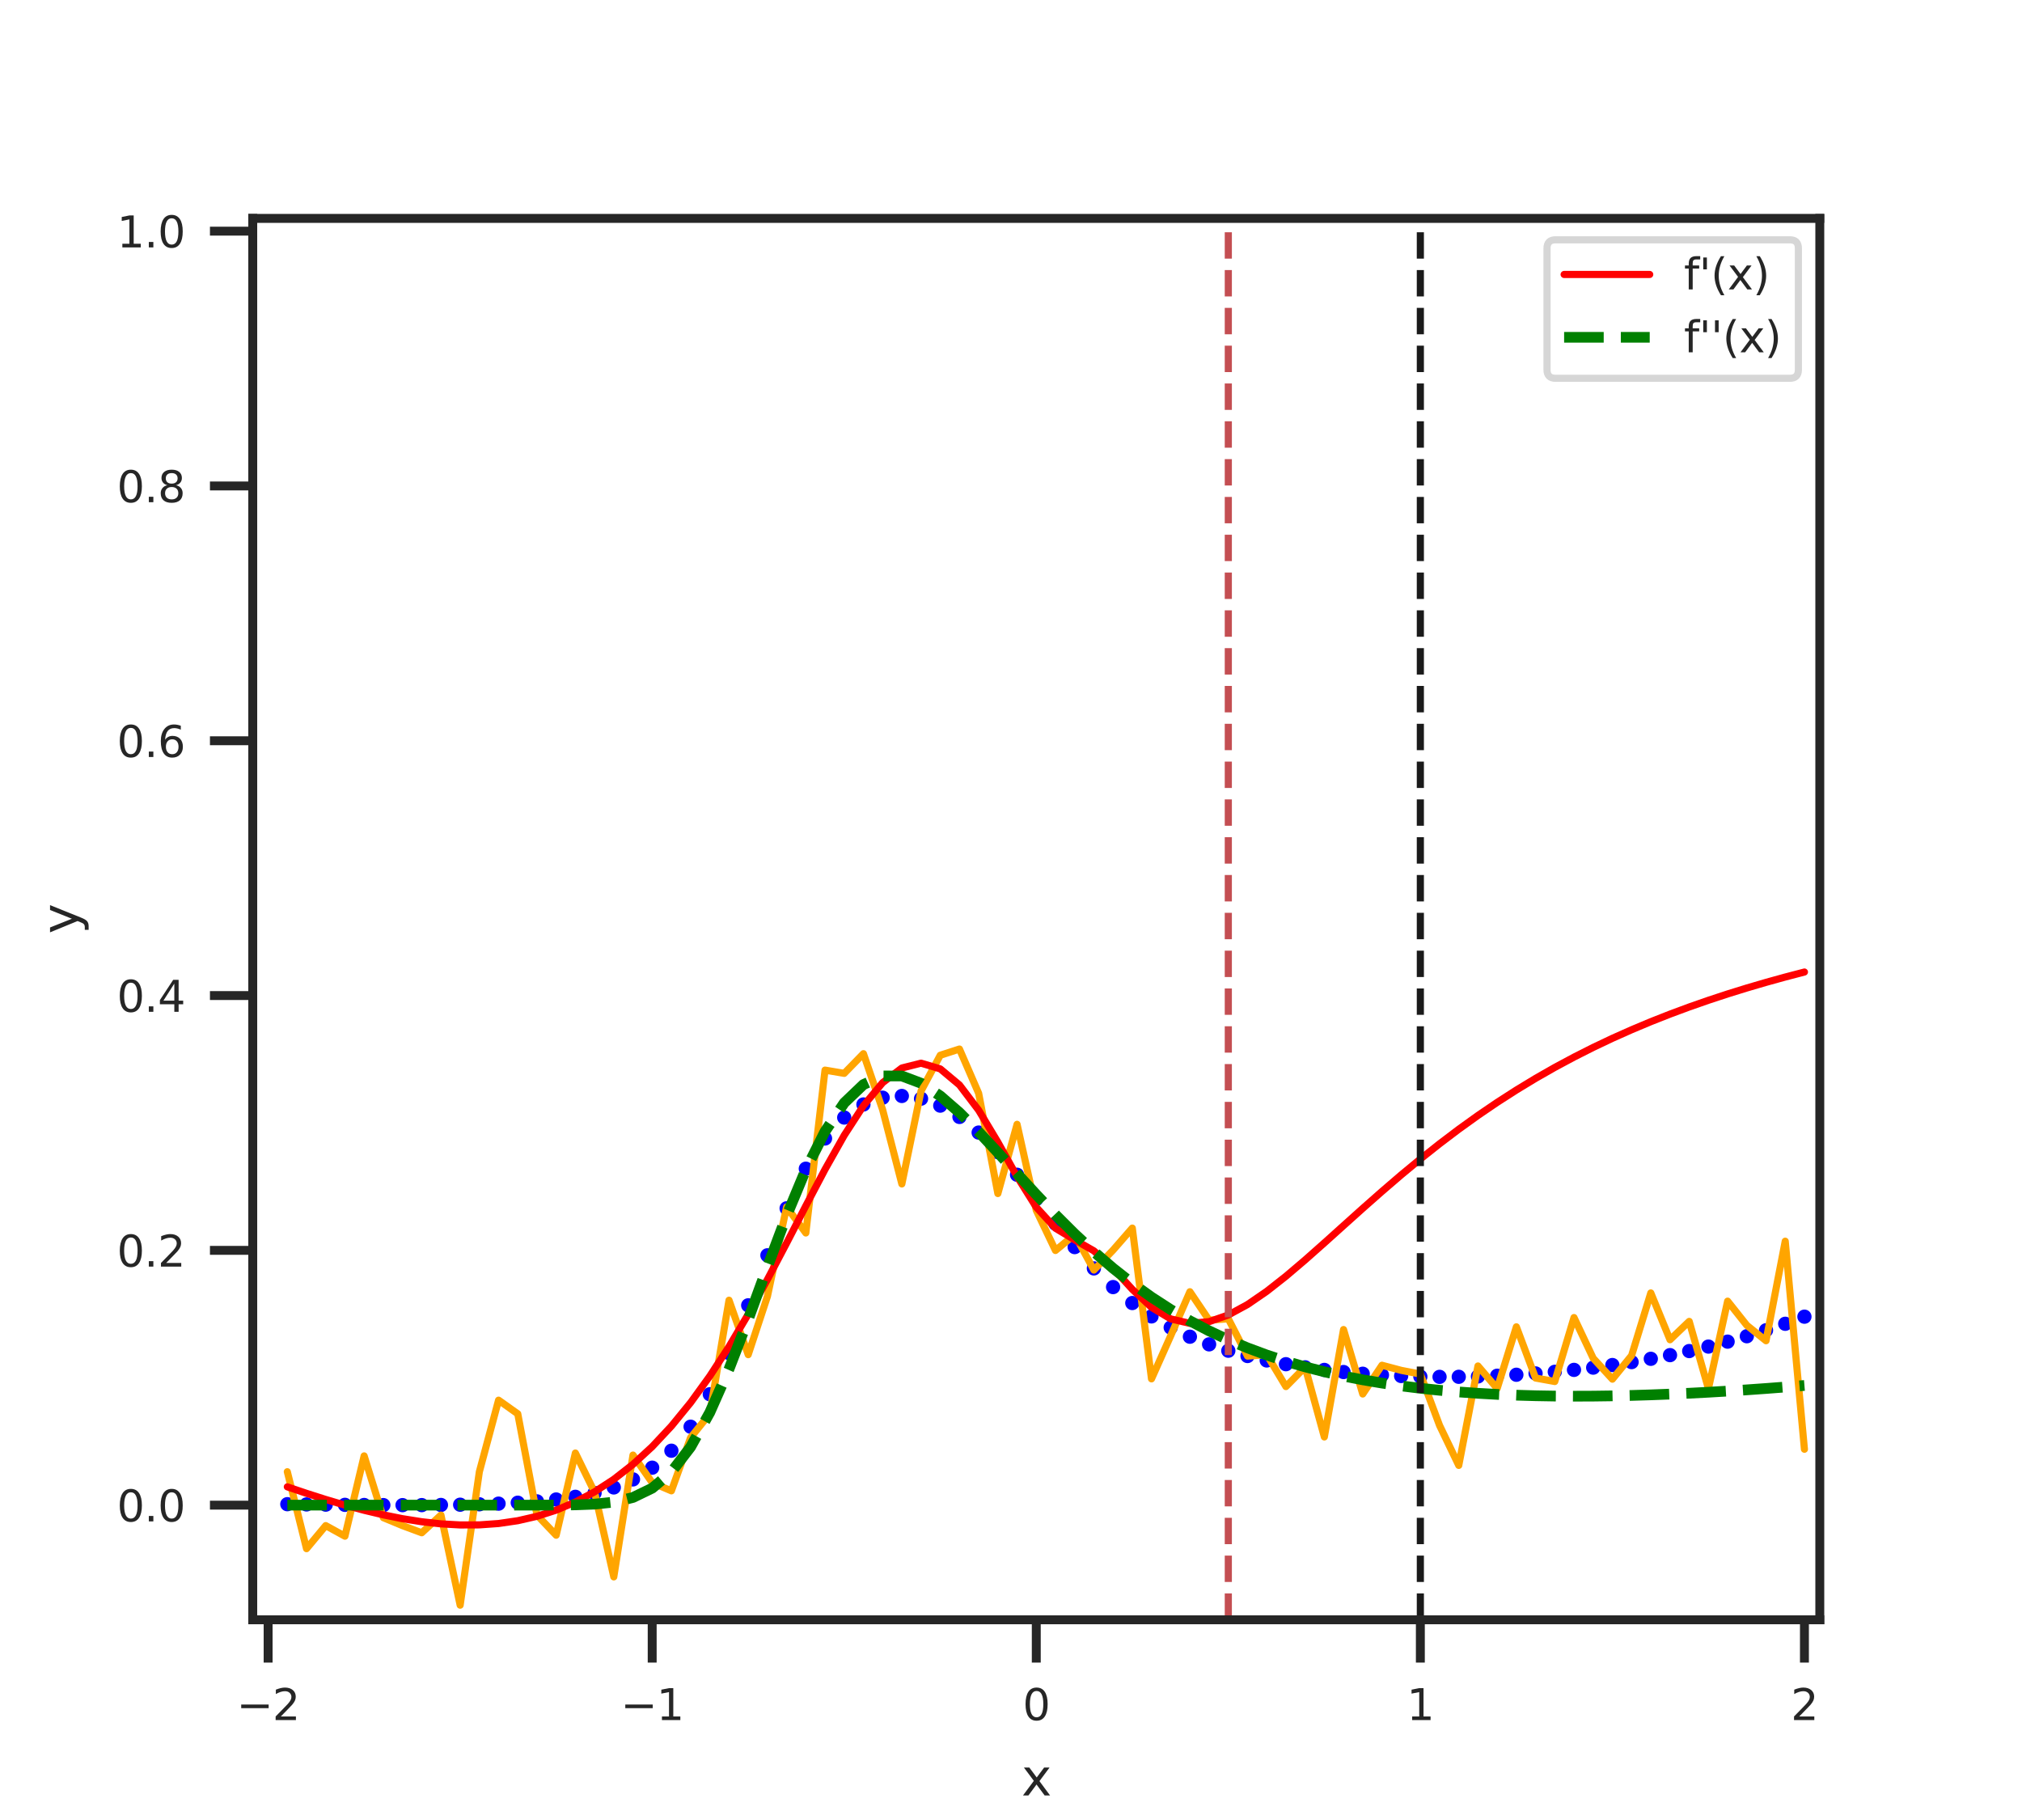 <?xml version="1.0" encoding="utf-8" standalone="no"?>
<!DOCTYPE svg PUBLIC "-//W3C//DTD SVG 1.1//EN"
  "http://www.w3.org/Graphics/SVG/1.1/DTD/svg11.dtd">
<svg xmlns:xlink="http://www.w3.org/1999/xlink" width="283.465pt" height="255.118pt" viewBox="0 0 283.465 255.118" xmlns="http://www.w3.org/2000/svg" version="1.1">
 <defs>
  <style type="text/css">*{stroke-linejoin: round; stroke-linecap: butt}</style>
 </defs>
 <g id="figure_1">
  <g id="patch_1">
   <path d="M 0 255.118 
L 283.465 255.118 
L 283.465 0 
L 0 0 
z
" style="fill: #ffffff"/>
  </g>
  <g id="axes_1">
   <g id="patch_2">
    <path d="M 35.433 227.055 
L 255.118 227.055 
L 255.118 30.614 
L 35.433 30.614 
z
" style="fill: #ffffff"/>
   </g>
   <g id="matplotlib.axis_1">
    <g id="xtick_1">
     <g id="line2d_1">
      <defs>
       <path id="m4fbde375f1" d="M 0 0 
L 0 6 
" style="stroke: #262626; stroke-width: 1.25"/>
      </defs>
      <g>
       <use xlink:href="#m4fbde375f1" x="37.587" y="227.055" style="fill: #262626; stroke: #262626; stroke-width: 1.25"/>
      </g>
     </g>
     <g id="text_1">
      <!-- −2 -->
      <g style="fill: #262626" transform="translate(33.164 241.114) scale(0.06 -0.06)">
       <defs>
        <path id="DejaVuSans-2212" d="M 678 2272 
L 4684 2272 
L 4684 1741 
L 678 1741 
L 678 2272 
z
" transform="scale(0.016)"/>
        <path id="DejaVuSans-32" d="M 1228 531 
L 3431 531 
L 3431 0 
L 469 0 
L 469 531 
Q 828 903 1448 1529 
Q 2069 2156 2228 2338 
Q 2531 2678 2651 2914 
Q 2772 3150 2772 3378 
Q 2772 3750 2511 3984 
Q 2250 4219 1831 4219 
Q 1534 4219 1204 4116 
Q 875 4013 500 3803 
L 500 4441 
Q 881 4594 1212 4672 
Q 1544 4750 1819 4750 
Q 2544 4750 2975 4387 
Q 3406 4025 3406 3419 
Q 3406 3131 3298 2873 
Q 3191 2616 2906 2266 
Q 2828 2175 2409 1742 
Q 1991 1309 1228 531 
z
" transform="scale(0.016)"/>
       </defs>
       <use xlink:href="#DejaVuSans-2212"/>
       <use xlink:href="#DejaVuSans-32" x="83.789"/>
      </g>
     </g>
    </g>
    <g id="xtick_2">
     <g id="line2d_2">
      <g>
       <use xlink:href="#m4fbde375f1" x="91.431" y="227.055" style="fill: #262626; stroke: #262626; stroke-width: 1.25"/>
      </g>
     </g>
     <g id="text_2">
      <!-- −1 -->
      <g style="fill: #262626" transform="translate(87.009 241.114) scale(0.06 -0.06)">
       <defs>
        <path id="DejaVuSans-31" d="M 794 531 
L 1825 531 
L 1825 4091 
L 703 3866 
L 703 4441 
L 1819 4666 
L 2450 4666 
L 2450 531 
L 3481 531 
L 3481 0 
L 794 0 
L 794 531 
z
" transform="scale(0.016)"/>
       </defs>
       <use xlink:href="#DejaVuSans-2212"/>
       <use xlink:href="#DejaVuSans-31" x="83.789"/>
      </g>
     </g>
    </g>
    <g id="xtick_3">
     <g id="line2d_3">
      <g>
       <use xlink:href="#m4fbde375f1" x="145.276" y="227.055" style="fill: #262626; stroke: #262626; stroke-width: 1.25"/>
      </g>
     </g>
     <g id="text_3">
      <!-- 0 -->
      <g style="fill: #262626" transform="translate(143.367 241.114) scale(0.06 -0.06)">
       <defs>
        <path id="DejaVuSans-30" d="M 2034 4250 
Q 1547 4250 1301 3770 
Q 1056 3291 1056 2328 
Q 1056 1369 1301 889 
Q 1547 409 2034 409 
Q 2525 409 2770 889 
Q 3016 1369 3016 2328 
Q 3016 3291 2770 3770 
Q 2525 4250 2034 4250 
z
M 2034 4750 
Q 2819 4750 3233 4129 
Q 3647 3509 3647 2328 
Q 3647 1150 3233 529 
Q 2819 -91 2034 -91 
Q 1250 -91 836 529 
Q 422 1150 422 2328 
Q 422 3509 836 4129 
Q 1250 4750 2034 4750 
z
" transform="scale(0.016)"/>
       </defs>
       <use xlink:href="#DejaVuSans-30"/>
      </g>
     </g>
    </g>
    <g id="xtick_4">
     <g id="line2d_4">
      <g>
       <use xlink:href="#m4fbde375f1" x="199.12" y="227.055" style="fill: #262626; stroke: #262626; stroke-width: 1.25"/>
      </g>
     </g>
     <g id="text_4">
      <!-- 1 -->
      <g style="fill: #262626" transform="translate(197.211 241.114) scale(0.06 -0.06)">
       <use xlink:href="#DejaVuSans-31"/>
      </g>
     </g>
    </g>
    <g id="xtick_5">
     <g id="line2d_5">
      <g>
       <use xlink:href="#m4fbde375f1" x="252.964" y="227.055" style="fill: #262626; stroke: #262626; stroke-width: 1.25"/>
      </g>
     </g>
     <g id="text_5">
      <!-- 2 -->
      <g style="fill: #262626" transform="translate(251.056 241.114) scale(0.06 -0.06)">
       <use xlink:href="#DejaVuSans-32"/>
      </g>
     </g>
    </g>
    <g id="text_6">
     <!-- x -->
     <g style="fill: #262626" transform="translate(143.204 251.681) scale(0.07 -0.07)">
      <defs>
       <path id="DejaVuSans-78" d="M 3513 3500 
L 2247 1797 
L 3578 0 
L 2900 0 
L 1881 1375 
L 863 0 
L 184 0 
L 1544 1831 
L 300 3500 
L 978 3500 
L 1906 2253 
L 2834 3500 
L 3513 3500 
z
" transform="scale(0.016)"/>
      </defs>
      <use xlink:href="#DejaVuSans-78"/>
     </g>
    </g>
   </g>
   <g id="matplotlib.axis_2">
    <g id="ytick_1">
     <g id="line2d_6">
      <defs>
       <path id="mb8a01e50d3" d="M 0 0 
L -6 0 
" style="stroke: #262626; stroke-width: 1.25"/>
      </defs>
      <g>
       <use xlink:href="#mb8a01e50d3" x="35.433" y="210.983" style="fill: #262626; stroke: #262626; stroke-width: 1.25"/>
      </g>
     </g>
     <g id="text_7">
      <!-- 0.0 -->
      <g style="fill: #262626" transform="translate(16.391 213.262) scale(0.06 -0.06)">
       <defs>
        <path id="DejaVuSans-2e" d="M 684 794 
L 1344 794 
L 1344 0 
L 684 0 
L 684 794 
z
" transform="scale(0.016)"/>
       </defs>
       <use xlink:href="#DejaVuSans-30"/>
       <use xlink:href="#DejaVuSans-2e" x="63.623"/>
       <use xlink:href="#DejaVuSans-30" x="95.41"/>
      </g>
     </g>
    </g>
    <g id="ytick_2">
     <g id="line2d_7">
      <g>
       <use xlink:href="#mb8a01e50d3" x="35.433" y="175.266" style="fill: #262626; stroke: #262626; stroke-width: 1.25"/>
      </g>
     </g>
     <g id="text_8">
      <!-- 0.2 -->
      <g style="fill: #262626" transform="translate(16.391 177.546) scale(0.06 -0.06)">
       <use xlink:href="#DejaVuSans-30"/>
       <use xlink:href="#DejaVuSans-2e" x="63.623"/>
       <use xlink:href="#DejaVuSans-32" x="95.41"/>
      </g>
     </g>
    </g>
    <g id="ytick_3">
     <g id="line2d_8">
      <g>
       <use xlink:href="#mb8a01e50d3" x="35.433" y="139.55" style="fill: #262626; stroke: #262626; stroke-width: 1.25"/>
      </g>
     </g>
     <g id="text_9">
      <!-- 0.4 -->
      <g style="fill: #262626" transform="translate(16.391 141.829) scale(0.06 -0.06)">
       <defs>
        <path id="DejaVuSans-34" d="M 2419 4116 
L 825 1625 
L 2419 1625 
L 2419 4116 
z
M 2253 4666 
L 3047 4666 
L 3047 1625 
L 3713 1625 
L 3713 1100 
L 3047 1100 
L 3047 0 
L 2419 0 
L 2419 1100 
L 313 1100 
L 313 1709 
L 2253 4666 
z
" transform="scale(0.016)"/>
       </defs>
       <use xlink:href="#DejaVuSans-30"/>
       <use xlink:href="#DejaVuSans-2e" x="63.623"/>
       <use xlink:href="#DejaVuSans-34" x="95.41"/>
      </g>
     </g>
    </g>
    <g id="ytick_4">
     <g id="line2d_9">
      <g>
       <use xlink:href="#mb8a01e50d3" x="35.433" y="103.833" style="fill: #262626; stroke: #262626; stroke-width: 1.25"/>
      </g>
     </g>
     <g id="text_10">
      <!-- 0.6 -->
      <g style="fill: #262626" transform="translate(16.391 106.113) scale(0.06 -0.06)">
       <defs>
        <path id="DejaVuSans-36" d="M 2113 2584 
Q 1688 2584 1439 2293 
Q 1191 2003 1191 1497 
Q 1191 994 1439 701 
Q 1688 409 2113 409 
Q 2538 409 2786 701 
Q 3034 994 3034 1497 
Q 3034 2003 2786 2293 
Q 2538 2584 2113 2584 
z
M 3366 4563 
L 3366 3988 
Q 3128 4100 2886 4159 
Q 2644 4219 2406 4219 
Q 1781 4219 1451 3797 
Q 1122 3375 1075 2522 
Q 1259 2794 1537 2939 
Q 1816 3084 2150 3084 
Q 2853 3084 3261 2657 
Q 3669 2231 3669 1497 
Q 3669 778 3244 343 
Q 2819 -91 2113 -91 
Q 1303 -91 875 529 
Q 447 1150 447 2328 
Q 447 3434 972 4092 
Q 1497 4750 2381 4750 
Q 2619 4750 2861 4703 
Q 3103 4656 3366 4563 
z
" transform="scale(0.016)"/>
       </defs>
       <use xlink:href="#DejaVuSans-30"/>
       <use xlink:href="#DejaVuSans-2e" x="63.623"/>
       <use xlink:href="#DejaVuSans-36" x="95.41"/>
      </g>
     </g>
    </g>
    <g id="ytick_5">
     <g id="line2d_10">
      <g>
       <use xlink:href="#mb8a01e50d3" x="35.433" y="68.117" style="fill: #262626; stroke: #262626; stroke-width: 1.25"/>
      </g>
     </g>
     <g id="text_11">
      <!-- 0.8 -->
      <g style="fill: #262626" transform="translate(16.391 70.396) scale(0.06 -0.06)">
       <defs>
        <path id="DejaVuSans-38" d="M 2034 2216 
Q 1584 2216 1326 1975 
Q 1069 1734 1069 1313 
Q 1069 891 1326 650 
Q 1584 409 2034 409 
Q 2484 409 2743 651 
Q 3003 894 3003 1313 
Q 3003 1734 2745 1975 
Q 2488 2216 2034 2216 
z
M 1403 2484 
Q 997 2584 770 2862 
Q 544 3141 544 3541 
Q 544 4100 942 4425 
Q 1341 4750 2034 4750 
Q 2731 4750 3128 4425 
Q 3525 4100 3525 3541 
Q 3525 3141 3298 2862 
Q 3072 2584 2669 2484 
Q 3125 2378 3379 2068 
Q 3634 1759 3634 1313 
Q 3634 634 3220 271 
Q 2806 -91 2034 -91 
Q 1263 -91 848 271 
Q 434 634 434 1313 
Q 434 1759 690 2068 
Q 947 2378 1403 2484 
z
M 1172 3481 
Q 1172 3119 1398 2916 
Q 1625 2713 2034 2713 
Q 2441 2713 2670 2916 
Q 2900 3119 2900 3481 
Q 2900 3844 2670 4047 
Q 2441 4250 2034 4250 
Q 1625 4250 1398 4047 
Q 1172 3844 1172 3481 
z
" transform="scale(0.016)"/>
       </defs>
       <use xlink:href="#DejaVuSans-30"/>
       <use xlink:href="#DejaVuSans-2e" x="63.623"/>
       <use xlink:href="#DejaVuSans-38" x="95.41"/>
      </g>
     </g>
    </g>
    <g id="ytick_6">
     <g id="line2d_11">
      <g>
       <use xlink:href="#mb8a01e50d3" x="35.433" y="32.4" style="fill: #262626; stroke: #262626; stroke-width: 1.25"/>
      </g>
     </g>
     <g id="text_12">
      <!-- 1.0 -->
      <g style="fill: #262626" transform="translate(16.391 34.68) scale(0.06 -0.06)">
       <use xlink:href="#DejaVuSans-31"/>
       <use xlink:href="#DejaVuSans-2e" x="63.623"/>
       <use xlink:href="#DejaVuSans-30" x="95.41"/>
      </g>
     </g>
    </g>
    <g id="text_13">
     <!-- y -->
     <g style="fill: #262626" transform="translate(10.935 130.906) rotate(-90) scale(0.07 -0.07)">
      <defs>
       <path id="DejaVuSans-79" d="M 2059 -325 
Q 1816 -950 1584 -1140 
Q 1353 -1331 966 -1331 
L 506 -1331 
L 506 -850 
L 844 -850 
Q 1081 -850 1212 -737 
Q 1344 -625 1503 -206 
L 1606 56 
L 191 3500 
L 800 3500 
L 1894 763 
L 2988 3500 
L 3597 3500 
L 2059 -325 
z
" transform="scale(0.016)"/>
      </defs>
      <use xlink:href="#DejaVuSans-79"/>
     </g>
    </g>
   </g>
   <g id="line2d_12">
    <defs>
     <path id="m630674c141" d="M 0 0.5 
C 0.133 0.5 0.26 0.447 0.354 0.354 
C 0.447 0.26 0.5 0.133 0.5 0 
C 0.5 -0.133 0.447 -0.26 0.354 -0.354 
C 0.26 -0.447 0.133 -0.5 0 -0.5 
C -0.133 -0.5 -0.26 -0.447 -0.354 -0.354 
C -0.447 -0.26 -0.5 -0.133 -0.5 0 
C -0.5 0.133 -0.447 0.26 -0.354 0.354 
C -0.26 0.447 -0.133 0.5 0 0.5 
z
" style="stroke: #0000ff"/>
    </defs>
    <g clip-path="url(#p7d5ac246c3)">
     <use xlink:href="#m630674c141" x="40.279" y="210.85" style="fill: #0000ff; stroke: #0000ff"/>
     <use xlink:href="#m630674c141" x="42.971" y="210.884" style="fill: #0000ff; stroke: #0000ff"/>
     <use xlink:href="#m630674c141" x="45.664" y="210.914" style="fill: #0000ff; stroke: #0000ff"/>
     <use xlink:href="#m630674c141" x="48.356" y="210.941" style="fill: #0000ff; stroke: #0000ff"/>
     <use xlink:href="#m630674c141" x="51.048" y="210.962" style="fill: #0000ff; stroke: #0000ff"/>
     <use xlink:href="#m630674c141" x="53.74" y="210.977" style="fill: #0000ff; stroke: #0000ff"/>
     <use xlink:href="#m630674c141" x="56.432" y="210.983" style="fill: #0000ff; stroke: #0000ff"/>
     <use xlink:href="#m630674c141" x="59.125" y="210.978" style="fill: #0000ff; stroke: #0000ff"/>
     <use xlink:href="#m630674c141" x="61.817" y="210.959" style="fill: #0000ff; stroke: #0000ff"/>
     <use xlink:href="#m630674c141" x="64.509" y="210.923" style="fill: #0000ff; stroke: #0000ff"/>
     <use xlink:href="#m630674c141" x="67.201" y="210.864" style="fill: #0000ff; stroke: #0000ff"/>
     <use xlink:href="#m630674c141" x="69.893" y="210.774" style="fill: #0000ff; stroke: #0000ff"/>
     <use xlink:href="#m630674c141" x="72.586" y="210.643" style="fill: #0000ff; stroke: #0000ff"/>
     <use xlink:href="#m630674c141" x="75.278" y="210.456" style="fill: #0000ff; stroke: #0000ff"/>
     <use xlink:href="#m630674c141" x="77.97" y="210.191" style="fill: #0000ff; stroke: #0000ff"/>
     <use xlink:href="#m630674c141" x="80.662" y="209.815" style="fill: #0000ff; stroke: #0000ff"/>
     <use xlink:href="#m630674c141" x="83.355" y="209.277" style="fill: #0000ff; stroke: #0000ff"/>
     <use xlink:href="#m630674c141" x="86.047" y="208.502" style="fill: #0000ff; stroke: #0000ff"/>
     <use xlink:href="#m630674c141" x="88.739" y="207.375" style="fill: #0000ff; stroke: #0000ff"/>
     <use xlink:href="#m630674c141" x="91.431" y="205.732" style="fill: #0000ff; stroke: #0000ff"/>
     <use xlink:href="#m630674c141" x="94.123" y="203.354" style="fill: #0000ff; stroke: #0000ff"/>
     <use xlink:href="#m630674c141" x="96.816" y="199.99" style="fill: #0000ff; stroke: #0000ff"/>
     <use xlink:href="#m630674c141" x="99.508" y="195.437" style="fill: #0000ff; stroke: #0000ff"/>
     <use xlink:href="#m630674c141" x="102.2" y="189.669" style="fill: #0000ff; stroke: #0000ff"/>
     <use xlink:href="#m630674c141" x="104.892" y="182.974" style="fill: #0000ff; stroke: #0000ff"/>
     <use xlink:href="#m630674c141" x="107.585" y="175.962" style="fill: #0000ff; stroke: #0000ff"/>
     <use xlink:href="#m630674c141" x="110.277" y="169.378" style="fill: #0000ff; stroke: #0000ff"/>
     <use xlink:href="#m630674c141" x="112.969" y="163.824" style="fill: #0000ff; stroke: #0000ff"/>
     <use xlink:href="#m630674c141" x="115.661" y="159.587" style="fill: #0000ff; stroke: #0000ff"/>
     <use xlink:href="#m630674c141" x="118.353" y="156.651" style="fill: #0000ff; stroke: #0000ff"/>
     <use xlink:href="#m630674c141" x="121.046" y="154.82" style="fill: #0000ff; stroke: #0000ff"/>
     <use xlink:href="#m630674c141" x="123.738" y="153.87" style="fill: #0000ff; stroke: #0000ff"/>
     <use xlink:href="#m630674c141" x="126.43" y="153.627" style="fill: #0000ff; stroke: #0000ff"/>
     <use xlink:href="#m630674c141" x="129.122" y="154.004" style="fill: #0000ff; stroke: #0000ff"/>
     <use xlink:href="#m630674c141" x="131.814" y="154.981" style="fill: #0000ff; stroke: #0000ff"/>
     <use xlink:href="#m630674c141" x="134.507" y="156.566" style="fill: #0000ff; stroke: #0000ff"/>
     <use xlink:href="#m630674c141" x="137.199" y="158.758" style="fill: #0000ff; stroke: #0000ff"/>
     <use xlink:href="#m630674c141" x="139.891" y="161.501" style="fill: #0000ff; stroke: #0000ff"/>
     <use xlink:href="#m630674c141" x="142.583" y="164.671" style="fill: #0000ff; stroke: #0000ff"/>
     <use xlink:href="#m630674c141" x="145.276" y="168.083" style="fill: #0000ff; stroke: #0000ff"/>
     <use xlink:href="#m630674c141" x="147.968" y="171.527" style="fill: #0000ff; stroke: #0000ff"/>
     <use xlink:href="#m630674c141" x="150.66" y="174.811" style="fill: #0000ff; stroke: #0000ff"/>
     <use xlink:href="#m630674c141" x="153.352" y="177.799" style="fill: #0000ff; stroke: #0000ff"/>
     <use xlink:href="#m630674c141" x="156.044" y="180.418" style="fill: #0000ff; stroke: #0000ff"/>
     <use xlink:href="#m630674c141" x="158.737" y="182.652" style="fill: #0000ff; stroke: #0000ff"/>
     <use xlink:href="#m630674c141" x="161.429" y="184.527" style="fill: #0000ff; stroke: #0000ff"/>
     <use xlink:href="#m630674c141" x="164.121" y="186.084" style="fill: #0000ff; stroke: #0000ff"/>
     <use xlink:href="#m630674c141" x="166.813" y="187.374" style="fill: #0000ff; stroke: #0000ff"/>
     <use xlink:href="#m630674c141" x="169.506" y="188.444" style="fill: #0000ff; stroke: #0000ff"/>
     <use xlink:href="#m630674c141" x="172.198" y="189.335" style="fill: #0000ff; stroke: #0000ff"/>
     <use xlink:href="#m630674c141" x="174.89" y="190.079" style="fill: #0000ff; stroke: #0000ff"/>
     <use xlink:href="#m630674c141" x="177.582" y="190.703" style="fill: #0000ff; stroke: #0000ff"/>
     <use xlink:href="#m630674c141" x="180.274" y="191.226" style="fill: #0000ff; stroke: #0000ff"/>
     <use xlink:href="#m630674c141" x="182.967" y="191.664" style="fill: #0000ff; stroke: #0000ff"/>
     <use xlink:href="#m630674c141" x="185.659" y="192.028" style="fill: #0000ff; stroke: #0000ff"/>
     <use xlink:href="#m630674c141" x="188.351" y="192.326" style="fill: #0000ff; stroke: #0000ff"/>
     <use xlink:href="#m630674c141" x="191.043" y="192.564" style="fill: #0000ff; stroke: #0000ff"/>
     <use xlink:href="#m630674c141" x="193.736" y="192.748" style="fill: #0000ff; stroke: #0000ff"/>
     <use xlink:href="#m630674c141" x="196.428" y="192.881" style="fill: #0000ff; stroke: #0000ff"/>
     <use xlink:href="#m630674c141" x="199.12" y="192.965" style="fill: #0000ff; stroke: #0000ff"/>
     <use xlink:href="#m630674c141" x="201.812" y="193.002" style="fill: #0000ff; stroke: #0000ff"/>
     <use xlink:href="#m630674c141" x="204.504" y="192.993" style="fill: #0000ff; stroke: #0000ff"/>
     <use xlink:href="#m630674c141" x="207.197" y="192.941" style="fill: #0000ff; stroke: #0000ff"/>
     <use xlink:href="#m630674c141" x="209.889" y="192.844" style="fill: #0000ff; stroke: #0000ff"/>
     <use xlink:href="#m630674c141" x="212.581" y="192.705" style="fill: #0000ff; stroke: #0000ff"/>
     <use xlink:href="#m630674c141" x="215.273" y="192.521" style="fill: #0000ff; stroke: #0000ff"/>
     <use xlink:href="#m630674c141" x="217.965" y="192.295" style="fill: #0000ff; stroke: #0000ff"/>
     <use xlink:href="#m630674c141" x="220.658" y="192.023" style="fill: #0000ff; stroke: #0000ff"/>
     <use xlink:href="#m630674c141" x="223.35" y="191.707" style="fill: #0000ff; stroke: #0000ff"/>
     <use xlink:href="#m630674c141" x="226.042" y="191.343" style="fill: #0000ff; stroke: #0000ff"/>
     <use xlink:href="#m630674c141" x="228.734" y="190.932" style="fill: #0000ff; stroke: #0000ff"/>
     <use xlink:href="#m630674c141" x="231.427" y="190.471" style="fill: #0000ff; stroke: #0000ff"/>
     <use xlink:href="#m630674c141" x="234.119" y="189.956" style="fill: #0000ff; stroke: #0000ff"/>
     <use xlink:href="#m630674c141" x="236.811" y="189.386" style="fill: #0000ff; stroke: #0000ff"/>
     <use xlink:href="#m630674c141" x="239.503" y="188.757" style="fill: #0000ff; stroke: #0000ff"/>
     <use xlink:href="#m630674c141" x="242.195" y="188.065" style="fill: #0000ff; stroke: #0000ff"/>
     <use xlink:href="#m630674c141" x="244.888" y="187.305" style="fill: #0000ff; stroke: #0000ff"/>
     <use xlink:href="#m630674c141" x="247.58" y="186.473" style="fill: #0000ff; stroke: #0000ff"/>
     <use xlink:href="#m630674c141" x="250.272" y="185.562" style="fill: #0000ff; stroke: #0000ff"/>
     <use xlink:href="#m630674c141" x="252.964" y="184.566" style="fill: #0000ff; stroke: #0000ff"/>
    </g>
   </g>
   <g id="line2d_13">
    <path d="M 40.279 206.298 
L 42.971 217.085 
L 45.664 213.852 
L 48.356 215.334 
L 51.048 204.08 
L 53.74 212.741 
L 56.432 213.857 
L 59.125 214.856 
L 61.817 212.376 
L 64.509 225.005 
L 67.201 206.304 
L 69.893 196.268 
L 72.586 198.183 
L 75.278 212.375 
L 77.97 215.199 
L 80.662 203.679 
L 83.355 209.177 
L 86.047 221.041 
L 88.739 203.964 
L 91.431 207.831 
L 94.123 208.978 
L 96.816 201.517 
L 99.508 198.18 
L 102.2 182.258 
L 104.892 189.892 
L 107.585 181.724 
L 110.277 169.184 
L 112.969 172.833 
L 115.661 150.003 
L 118.353 150.459 
L 121.046 147.7 
L 123.738 155.564 
L 126.43 165.958 
L 129.122 152.93 
L 131.814 147.921 
L 134.507 147.049 
L 137.199 153.256 
L 139.891 167.305 
L 142.583 157.601 
L 145.276 169.66 
L 147.968 175.287 
L 150.66 173.061 
L 153.352 178.031 
L 156.044 175.231 
L 158.737 172.146 
L 161.429 193.281 
L 164.121 187.248 
L 166.813 181.067 
L 169.506 185.056 
L 172.198 184.863 
L 174.89 190.09 
L 177.582 189.886 
L 180.274 194.363 
L 182.967 191.634 
L 185.659 201.425 
L 188.351 186.37 
L 191.043 195.404 
L 193.736 191.373 
L 196.428 192.088 
L 199.12 192.607 
L 201.812 199.809 
L 204.504 205.412 
L 207.197 191.474 
L 209.889 194.628 
L 212.581 185.989 
L 215.273 193.165 
L 217.965 193.655 
L 220.658 184.689 
L 223.35 190.392 
L 226.042 193.325 
L 228.734 190.016 
L 231.427 181.237 
L 234.119 187.799 
L 236.811 185.226 
L 239.503 194.655 
L 242.195 182.388 
L 244.888 185.777 
L 247.58 187.938 
L 250.272 173.987 
L 252.964 203.148 
" clip-path="url(#p7d5ac246c3)" style="fill: none; stroke: #ffa500; stroke-linecap: round"/>
   </g>
   <g id="line2d_14">
    <path d="M 40.279 208.418 
L 42.971 209.328 
L 45.664 210.187 
L 48.356 210.983 
L 51.048 211.707 
L 53.74 212.345 
L 56.432 212.884 
L 59.125 213.31 
L 61.817 213.607 
L 64.509 213.76 
L 67.201 213.75 
L 69.893 213.558 
L 72.586 213.165 
L 75.278 212.548 
L 77.97 211.684 
L 80.662 210.549 
L 83.355 209.119 
L 86.047 207.365 
L 88.739 205.262 
L 91.431 202.784 
L 94.123 199.907 
L 96.816 196.614 
L 99.508 192.896 
L 102.2 188.758 
L 104.892 184.225 
L 107.585 179.355 
L 110.277 174.243 
L 112.969 169.031 
L 115.661 163.917 
L 118.353 159.144 
L 121.046 154.996 
L 123.738 151.762 
L 126.43 149.707 
L 129.122 149.03 
L 131.814 149.829 
L 134.507 152.083 
L 137.199 155.625 
L 139.891 160.104 
L 142.583 164.924 
L 145.276 169.222 
L 147.968 172.17 
L 150.66 173.798 
L 153.352 175.34 
L 156.044 177.786 
L 158.737 180.732 
L 161.429 183.264 
L 164.121 184.878 
L 166.813 185.502 
L 169.506 185.261 
L 172.198 184.326 
L 174.89 182.863 
L 177.582 181.015 
L 180.274 178.899 
L 182.967 176.611 
L 185.659 174.226 
L 188.351 171.802 
L 191.043 169.386 
L 193.736 167.01 
L 196.428 164.698 
L 199.12 162.468 
L 201.812 160.331 
L 204.504 158.293 
L 207.197 156.358 
L 209.889 154.526 
L 212.581 152.796 
L 215.273 151.164 
L 217.965 149.628 
L 220.658 148.183 
L 223.35 146.824 
L 226.042 145.546 
L 228.734 144.346 
L 231.427 143.216 
L 234.119 142.154 
L 236.811 141.155 
L 239.503 140.214 
L 242.195 139.327 
L 244.888 138.492 
L 247.58 137.703 
L 250.272 136.958 
L 252.964 136.254 
" clip-path="url(#p7d5ac246c3)" style="fill: none; stroke: #ff0000; stroke-linecap: round"/>
   </g>
   <g id="line2d_15">
    <path d="M 40.279 210.983 
L 42.971 210.983 
L 45.664 210.983 
L 48.356 210.983 
L 51.048 210.983 
L 53.74 210.983 
L 56.432 210.983 
L 59.125 210.983 
L 61.817 210.983 
L 64.509 210.983 
L 67.201 210.983 
L 69.893 210.983 
L 72.586 210.982 
L 75.278 210.981 
L 77.97 210.974 
L 80.662 210.943 
L 83.355 210.841 
L 86.047 210.56 
L 88.739 209.907 
L 91.431 208.604 
L 94.123 206.335 
L 96.816 202.833 
L 99.508 197.988 
L 102.2 191.91 
L 104.892 184.94 
L 107.585 177.585 
L 110.277 170.412 
L 112.969 163.949 
L 115.661 158.598 
L 118.353 154.598 
L 121.046 152.026 
L 123.738 150.821 
L 126.43 150.828 
L 129.122 151.837 
L 131.814 153.622 
L 134.507 155.962 
L 137.199 158.662 
L 139.891 161.557 
L 142.583 164.519 
L 145.276 167.449 
L 147.968 170.278 
L 150.66 172.96 
L 153.352 175.465 
L 156.044 177.781 
L 158.737 179.902 
L 161.429 181.832 
L 164.121 183.577 
L 166.813 185.149 
L 169.506 186.558 
L 172.198 187.818 
L 174.89 188.94 
L 177.582 189.938 
L 180.274 190.821 
L 182.967 191.602 
L 185.659 192.289 
L 188.351 192.891 
L 191.043 193.417 
L 193.736 193.872 
L 196.428 194.265 
L 199.12 194.6 
L 201.812 194.882 
L 204.504 195.117 
L 207.197 195.307 
L 209.889 195.457 
L 212.581 195.57 
L 215.273 195.648 
L 217.965 195.694 
L 220.658 195.711 
L 223.35 195.701 
L 226.042 195.665 
L 228.734 195.605 
L 231.427 195.523 
L 234.119 195.419 
L 236.811 195.296 
L 239.503 195.155 
L 242.195 194.996 
L 244.888 194.821 
L 247.58 194.631 
L 250.272 194.426 
L 252.964 194.207 
" clip-path="url(#p7d5ac246c3)" style="fill: none; stroke-dasharray: 5.55,2.4; stroke-dashoffset: 0; stroke: #008000; stroke-width: 1.5"/>
   </g>
   <g id="line2d_16">
    <path d="M 172.198 227.055 
L 172.198 30.614 
" clip-path="url(#p7d5ac246c3)" style="fill: none; stroke-dasharray: 3.7,1.6; stroke-dashoffset: 0; stroke: #c44e52"/>
   </g>
   <g id="line2d_17">
    <path d="M 199.12 227.055 
L 199.12 30.614 
" clip-path="url(#p7d5ac246c3)" style="fill: none; stroke-dasharray: 3.7,1.6; stroke-dashoffset: 0; stroke: #1a1a1a"/>
   </g>
   <g id="patch_3">
    <path d="M 35.433 227.055 
L 35.433 30.614 
" style="fill: none; stroke: #262626; stroke-width: 1.25; stroke-linejoin: miter; stroke-linecap: square"/>
   </g>
   <g id="patch_4">
    <path d="M 255.118 227.055 
L 255.118 30.614 
" style="fill: none; stroke: #262626; stroke-width: 1.25; stroke-linejoin: miter; stroke-linecap: square"/>
   </g>
   <g id="patch_5">
    <path d="M 35.433 227.055 
L 255.118 227.055 
" style="fill: none; stroke: #262626; stroke-width: 1.25; stroke-linejoin: miter; stroke-linecap: square"/>
   </g>
   <g id="patch_6">
    <path d="M 35.433 30.614 
L 255.118 30.614 
" style="fill: none; stroke: #262626; stroke-width: 1.25; stroke-linejoin: miter; stroke-linecap: square"/>
   </g>
   <g id="legend_1">
    <g id="patch_7">
     <path d="M 218.075 53.028 
L 250.918 53.028 
Q 252.118 53.028 252.118 51.828 
L 252.118 34.814 
Q 252.118 33.614 250.918 33.614 
L 218.075 33.614 
Q 216.875 33.614 216.875 34.814 
L 216.875 51.828 
Q 216.875 53.028 218.075 53.028 
z
" style="fill: #ffffff; opacity: 0.8; stroke: #cccccc; stroke-linejoin: miter"/>
    </g>
    <g id="line2d_18">
     <path d="M 219.275 38.473 
L 225.275 38.473 
L 231.275 38.473 
" style="fill: none; stroke: #ff0000; stroke-linecap: round"/>
    </g>
    <g id="text_14">
     <!-- f'(x) -->
     <g style="fill: #262626" transform="translate(236.075 40.573) scale(0.06 -0.06)">
      <defs>
       <path id="DejaVuSans-66" d="M 2375 4863 
L 2375 4384 
L 1825 4384 
Q 1516 4384 1395 4259 
Q 1275 4134 1275 3809 
L 1275 3500 
L 2222 3500 
L 2222 3053 
L 1275 3053 
L 1275 0 
L 697 0 
L 697 3053 
L 147 3053 
L 147 3500 
L 697 3500 
L 697 3744 
Q 697 4328 969 4595 
Q 1241 4863 1831 4863 
L 2375 4863 
z
" transform="scale(0.016)"/>
       <path id="DejaVuSans-27" d="M 1147 4666 
L 1147 2931 
L 616 2931 
L 616 4666 
L 1147 4666 
z
" transform="scale(0.016)"/>
       <path id="DejaVuSans-28" d="M 1984 4856 
Q 1566 4138 1362 3434 
Q 1159 2731 1159 2009 
Q 1159 1288 1364 580 
Q 1569 -128 1984 -844 
L 1484 -844 
Q 1016 -109 783 600 
Q 550 1309 550 2009 
Q 550 2706 781 3412 
Q 1013 4119 1484 4856 
L 1984 4856 
z
" transform="scale(0.016)"/>
       <path id="DejaVuSans-29" d="M 513 4856 
L 1013 4856 
Q 1481 4119 1714 3412 
Q 1947 2706 1947 2009 
Q 1947 1309 1714 600 
Q 1481 -109 1013 -844 
L 513 -844 
Q 928 -128 1133 580 
Q 1338 1288 1338 2009 
Q 1338 2731 1133 3434 
Q 928 4138 513 4856 
z
" transform="scale(0.016)"/>
      </defs>
      <use xlink:href="#DejaVuSans-66"/>
      <use xlink:href="#DejaVuSans-27" x="35.205"/>
      <use xlink:href="#DejaVuSans-28" x="62.695"/>
      <use xlink:href="#DejaVuSans-78" x="101.709"/>
      <use xlink:href="#DejaVuSans-29" x="160.889"/>
     </g>
    </g>
    <g id="line2d_19">
     <path d="M 219.275 47.28 
L 225.275 47.28 
L 231.275 47.28 
" style="fill: none; stroke-dasharray: 5.55,2.4; stroke-dashoffset: 0; stroke: #008000; stroke-width: 1.5"/>
    </g>
    <g id="text_15">
     <!-- f''(x) -->
     <g style="fill: #262626" transform="translate(236.075 49.38) scale(0.06 -0.06)">
      <use xlink:href="#DejaVuSans-66"/>
      <use xlink:href="#DejaVuSans-27" x="35.205"/>
      <use xlink:href="#DejaVuSans-27" x="62.695"/>
      <use xlink:href="#DejaVuSans-28" x="90.186"/>
      <use xlink:href="#DejaVuSans-78" x="129.199"/>
      <use xlink:href="#DejaVuSans-29" x="188.379"/>
     </g>
    </g>
   </g>
  </g>
 </g>
 <defs>
  <clipPath id="p7d5ac246c3">
   <rect x="35.433" y="30.614" width="219.685" height="196.441"/>
  </clipPath>
 </defs>
</svg>
